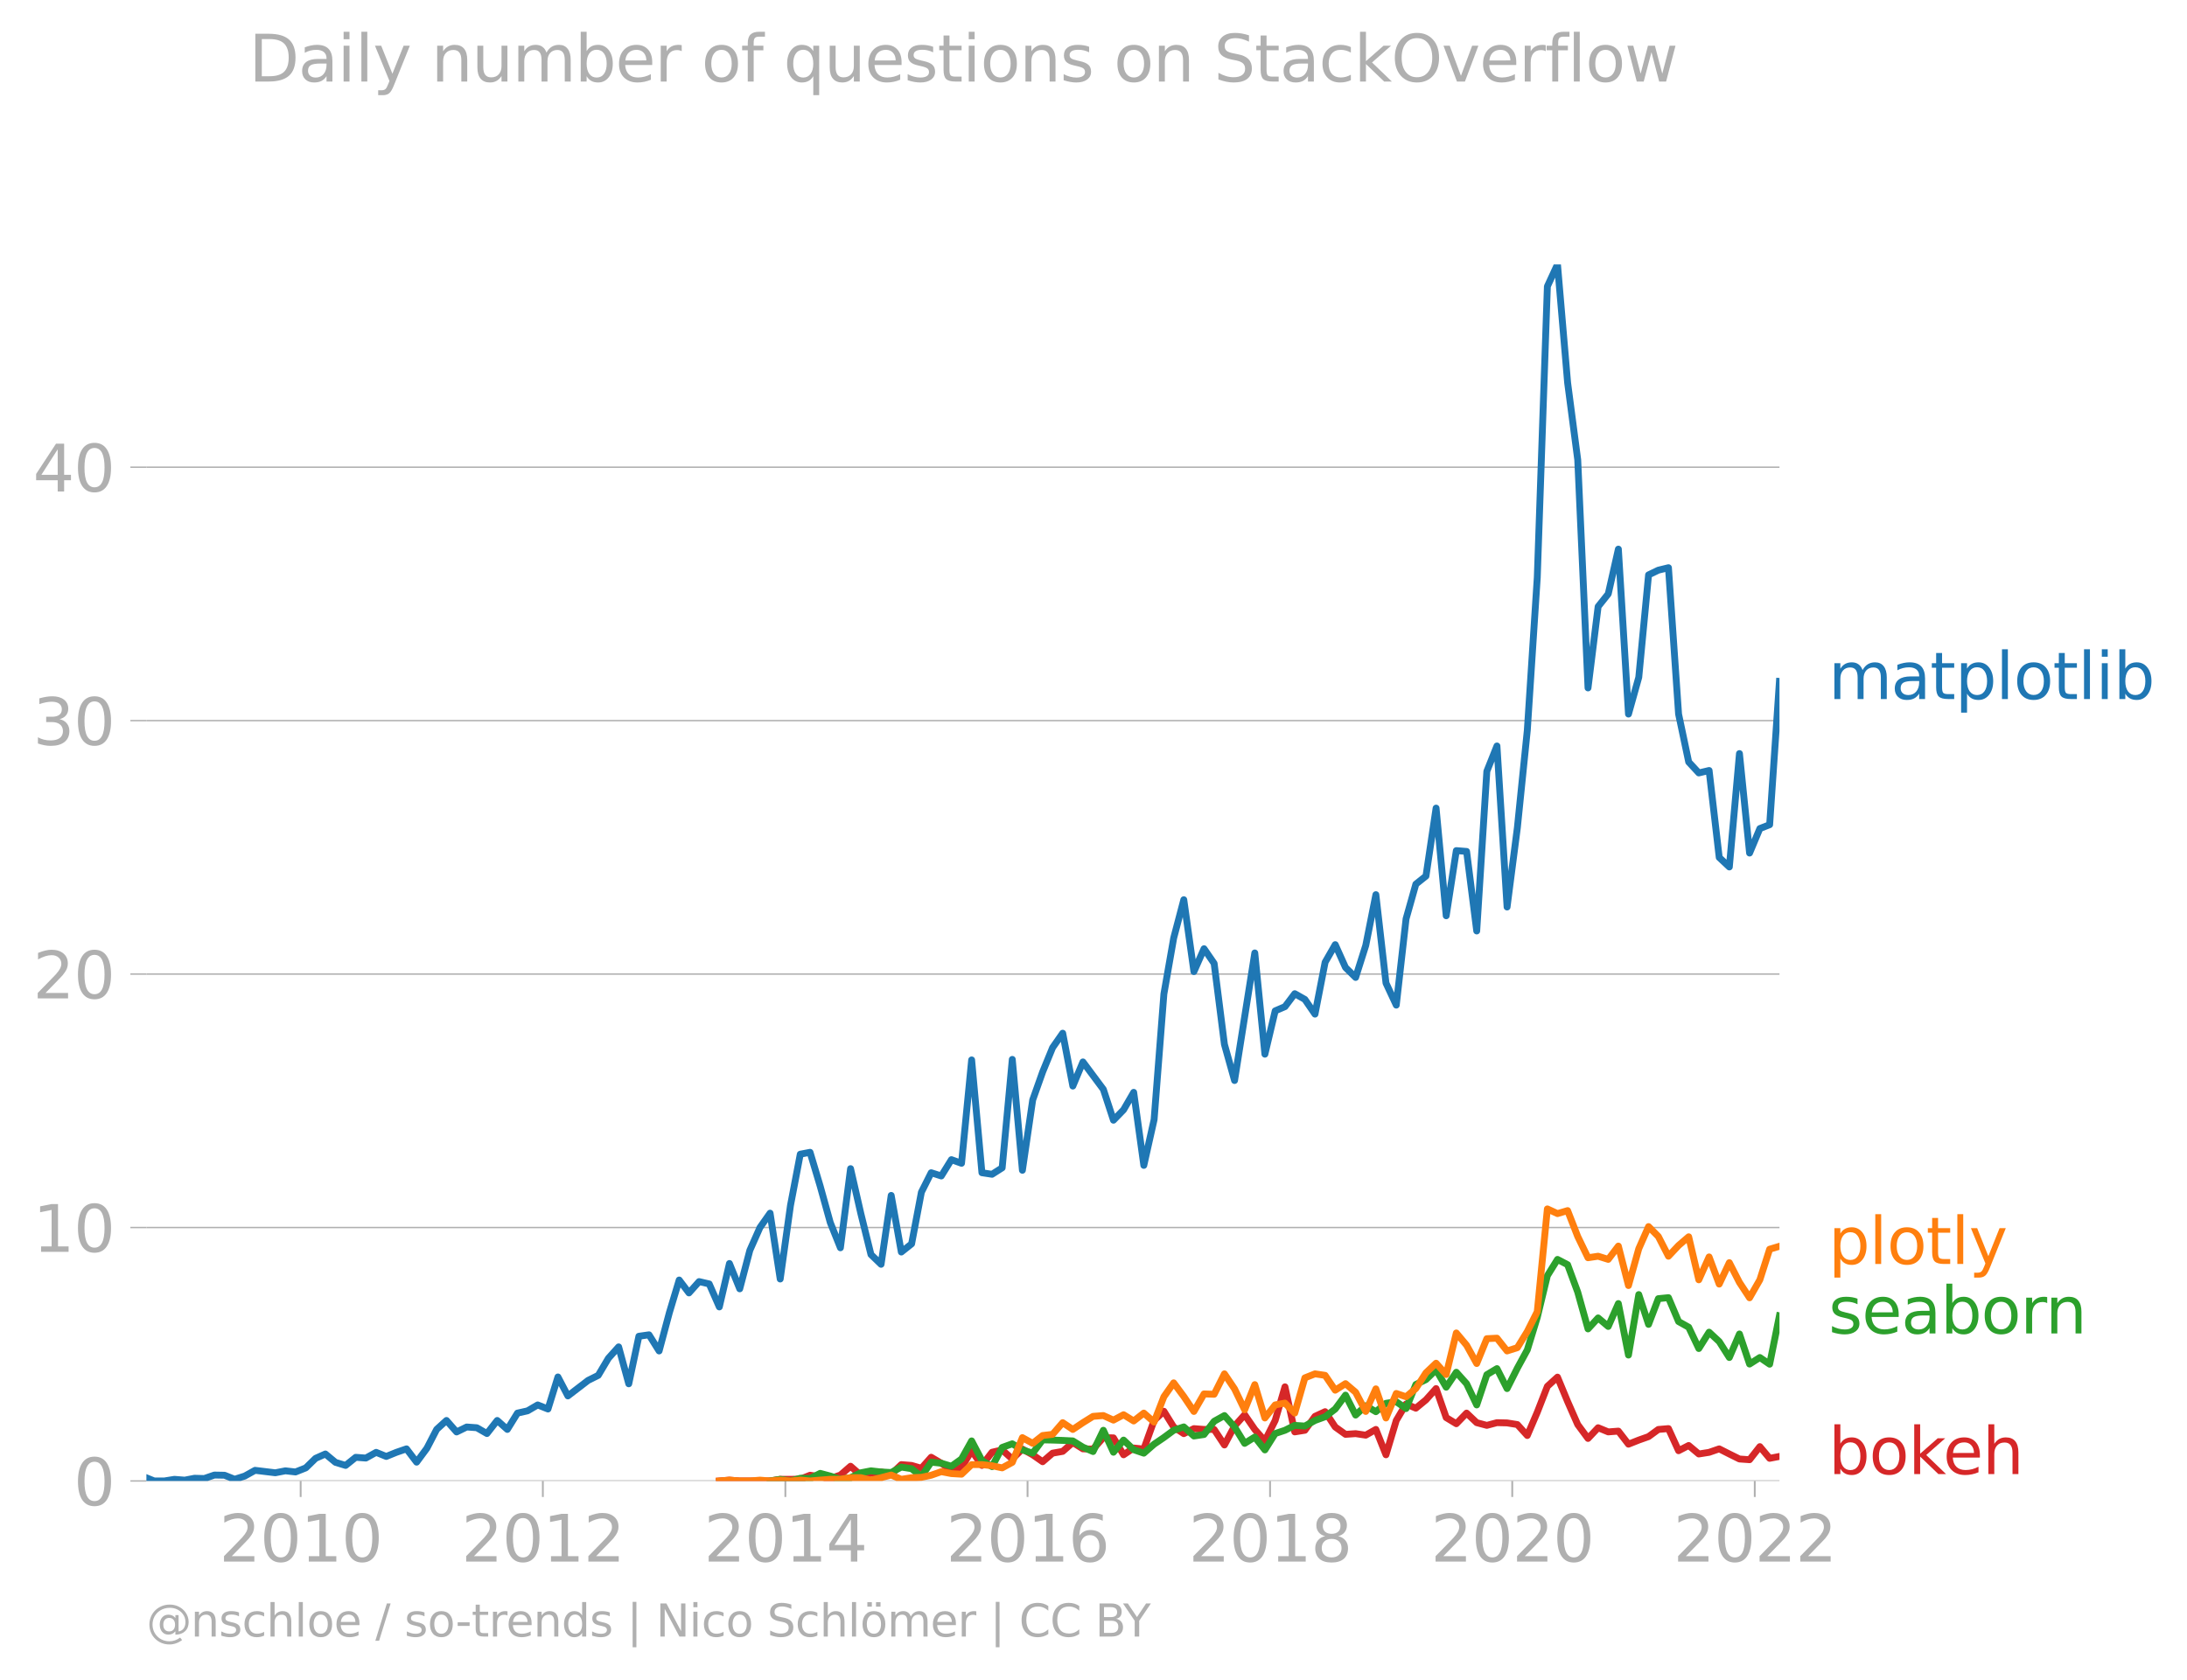 <svg xmlns:xlink="http://www.w3.org/1999/xlink" width="637.669" height="489.969" viewBox="0 0 478.252 367.477" xmlns="http://www.w3.org/2000/svg"><defs><style>*{stroke-linejoin:round;stroke-linecap:butt}</style></defs><g id="figure_1"><path d="M0 367.477h478.252V0H0v367.477z" style="fill:none" id="patch_1"/><g id="axes_1"><path d="M32.015 323.95h357.12V57.838H32.015V323.95z" style="fill:none" id="patch_2"/><g id="matplotlib.axis_1"><g id="xtick_1"><g id="line2d_1"><defs><path id="mf904a7f14d" d="M0 0v3.5" style="stroke:#b0b0b0;stroke-width:.4"/></defs><use xlink:href="#mf904a7f14d" x="65.75" y="323.95" style="fill:#b0b0b0;stroke:#b0b0b0;stroke-width:.4"/></g><g style="fill:#b0b0b0" transform="matrix(.14 0 0 -.14 47.935 341.588)" id="text_1"><defs><path id="DejaVuSans-32" d="M1228 531h2203V0H469v531q359 372 979 998 621 627 780 809 303 340 423 576 121 236 121 464 0 372-261 606-261 235-680 235-297 0-627-103-329-103-704-313v638q381 153 712 231 332 78 607 78 725 0 1156-363 431-362 431-968 0-288-108-546-107-257-392-607-78-91-497-524-418-433-1181-1211z" transform="scale(.016)"/><path id="DejaVuSans-30" d="M2034 4250q-487 0-733-480-245-479-245-1442 0-959 245-1439 246-480 733-480 491 0 736 480 246 480 246 1439 0 963-246 1442-245 480-736 480zm0 500q785 0 1199-621 414-620 414-1801 0-1178-414-1799Q2819-91 2034-91q-784 0-1198 620-414 621-414 1799 0 1181 414 1801 414 621 1198 621z" transform="scale(.016)"/><path id="DejaVuSans-31" d="M794 531h1031v3560L703 3866v575l1116 225h631V531h1031V0H794v531z" transform="scale(.016)"/></defs><use xlink:href="#DejaVuSans-32"/><use xlink:href="#DejaVuSans-30" x="63.623"/><use xlink:href="#DejaVuSans-31" x="127.246"/><use xlink:href="#DejaVuSans-30" x="190.869"/></g></g><g id="xtick_2"><use xlink:href="#mf904a7f14d" x="118.71" y="323.95" style="fill:#b0b0b0;stroke:#b0b0b0;stroke-width:.4" id="line2d_2"/><g style="fill:#b0b0b0" transform="matrix(.14 0 0 -.14 100.895 341.588)" id="text_2"><use xlink:href="#DejaVuSans-32"/><use xlink:href="#DejaVuSans-30" x="63.623"/><use xlink:href="#DejaVuSans-31" x="127.246"/><use xlink:href="#DejaVuSans-32" x="190.869"/></g></g><g id="xtick_3"><use xlink:href="#mf904a7f14d" x="171.743" y="323.95" style="fill:#b0b0b0;stroke:#b0b0b0;stroke-width:.4" id="line2d_3"/><g style="fill:#b0b0b0" transform="matrix(.14 0 0 -.14 153.928 341.588)" id="text_3"><defs><path id="DejaVuSans-34" d="M2419 4116 825 1625h1594v2491zm-166 550h794V1625h666v-525h-666V0h-628v1100H313v609l1940 2957z" transform="scale(.016)"/></defs><use xlink:href="#DejaVuSans-32"/><use xlink:href="#DejaVuSans-30" x="63.623"/><use xlink:href="#DejaVuSans-31" x="127.246"/><use xlink:href="#DejaVuSans-34" x="190.869"/></g></g><g id="xtick_4"><use xlink:href="#mf904a7f14d" x="224.704" y="323.95" style="fill:#b0b0b0;stroke:#b0b0b0;stroke-width:.4" id="line2d_4"/><g style="fill:#b0b0b0" transform="matrix(.14 0 0 -.14 206.889 341.588)" id="text_4"><defs><path id="DejaVuSans-36" d="M2113 2584q-425 0-674-291-248-290-248-796 0-503 248-796 249-292 674-292t673 292q248 293 248 796 0 506-248 796-248 291-673 291zm1253 1979v-575q-238 112-480 171-242 60-480 60-625 0-955-422-329-422-376-1275 184 272 462 417 279 145 613 145 703 0 1111-427 408-426 408-1160 0-719-425-1154Q2819-91 2113-91q-810 0-1238 620-428 621-428 1799 0 1106 525 1764t1409 658q238 0 480-47t505-140z" transform="scale(.016)"/></defs><use xlink:href="#DejaVuSans-32"/><use xlink:href="#DejaVuSans-30" x="63.623"/><use xlink:href="#DejaVuSans-31" x="127.246"/><use xlink:href="#DejaVuSans-36" x="190.869"/></g></g><g id="xtick_5"><use xlink:href="#mf904a7f14d" x="277.737" y="323.95" style="fill:#b0b0b0;stroke:#b0b0b0;stroke-width:.4" id="line2d_5"/><g style="fill:#b0b0b0" transform="matrix(.14 0 0 -.14 259.922 341.588)" id="text_5"><defs><path id="DejaVuSans-38" d="M2034 2216q-450 0-708-241-257-241-257-662 0-422 257-663 258-241 708-241t709 242q260 243 260 662 0 421-258 662-257 241-711 241zm-631 268q-406 100-633 378-226 279-226 679 0 559 398 884 399 325 1092 325 697 0 1094-325t397-884q0-400-227-679-226-278-629-378 456-106 710-416 255-309 255-755 0-679-414-1042Q2806-91 2034-91q-771 0-1186 362-414 363-414 1042 0 446 256 755 257 310 713 416zm-231 997q0-362 226-565 227-203 636-203 407 0 636 203 230 203 230 565 0 363-230 566-229 203-636 203-409 0-636-203-226-203-226-566z" transform="scale(.016)"/></defs><use xlink:href="#DejaVuSans-32"/><use xlink:href="#DejaVuSans-30" x="63.623"/><use xlink:href="#DejaVuSans-31" x="127.246"/><use xlink:href="#DejaVuSans-38" x="190.869"/></g></g><g id="xtick_6"><use xlink:href="#mf904a7f14d" x="330.697" y="323.95" style="fill:#b0b0b0;stroke:#b0b0b0;stroke-width:.4" id="line2d_6"/><g style="fill:#b0b0b0" transform="matrix(.14 0 0 -.14 312.882 341.588)" id="text_6"><use xlink:href="#DejaVuSans-32"/><use xlink:href="#DejaVuSans-30" x="63.623"/><use xlink:href="#DejaVuSans-32" x="127.246"/><use xlink:href="#DejaVuSans-30" x="190.869"/></g></g><g id="xtick_7"><use xlink:href="#mf904a7f14d" x="383.73" y="323.95" style="fill:#b0b0b0;stroke:#b0b0b0;stroke-width:.4" id="line2d_7"/><g style="fill:#b0b0b0" transform="matrix(.14 0 0 -.14 365.915 341.588)" id="text_7"><use xlink:href="#DejaVuSans-32"/><use xlink:href="#DejaVuSans-30" x="63.623"/><use xlink:href="#DejaVuSans-32" x="127.246"/><use xlink:href="#DejaVuSans-32" x="190.869"/></g></g></g><g id="matplotlib.axis_2"><g id="ytick_1"><path d="M32.015 323.95h357.12" clip-path="url(#pea7024288c)" style="fill:none;stroke:#b0b0b0;stroke-width:.3;stroke-linecap:square" id="line2d_8"/><g id="line2d_9"><defs><path id="mafb4f86651" d="M0 0h-3.5" style="stroke:#b0b0b0;stroke-width:.3"/></defs><use xlink:href="#mafb4f86651" x="32.015" y="323.95" style="fill:#b0b0b0;stroke:#b0b0b0;stroke-width:.3"/></g><use xlink:href="#DejaVuSans-30" style="fill:#b0b0b0" transform="matrix(.14 0 0 -.14 16.108 329.269)" id="text_8"/></g><g id="ytick_2"><path d="M32.015 268.51h357.12" clip-path="url(#pea7024288c)" style="fill:none;stroke:#b0b0b0;stroke-width:.3;stroke-linecap:square" id="line2d_10"/><use xlink:href="#mafb4f86651" x="32.015" y="268.51" style="fill:#b0b0b0;stroke:#b0b0b0;stroke-width:.3" id="line2d_11"/><g style="fill:#b0b0b0" transform="matrix(.14 0 0 -.14 7.2 273.829)" id="text_9"><use xlink:href="#DejaVuSans-31"/><use xlink:href="#DejaVuSans-30" x="63.623"/></g></g><g id="ytick_3"><path d="M32.015 213.07h357.12" clip-path="url(#pea7024288c)" style="fill:none;stroke:#b0b0b0;stroke-width:.3;stroke-linecap:square" id="line2d_12"/><use xlink:href="#mafb4f86651" x="32.015" y="213.07" style="fill:#b0b0b0;stroke:#b0b0b0;stroke-width:.3" id="line2d_13"/><g style="fill:#b0b0b0" transform="matrix(.14 0 0 -.14 7.2 218.389)" id="text_10"><use xlink:href="#DejaVuSans-32"/><use xlink:href="#DejaVuSans-30" x="63.623"/></g></g><g id="ytick_4"><path d="M32.015 157.63h357.12" clip-path="url(#pea7024288c)" style="fill:none;stroke:#b0b0b0;stroke-width:.3;stroke-linecap:square" id="line2d_14"/><use xlink:href="#mafb4f86651" x="32.015" y="157.63" style="fill:#b0b0b0;stroke:#b0b0b0;stroke-width:.3" id="line2d_15"/><g style="fill:#b0b0b0" transform="matrix(.14 0 0 -.14 7.2 162.949)" id="text_11"><defs><path id="DejaVuSans-33" d="M2597 2516q453-97 707-404 255-306 255-756 0-690-475-1069Q2609-91 1734-91q-293 0-604 58T488 141v609q262-153 574-231 313-78 654-78 593 0 904 234t311 681q0 413-289 645-289 233-804 233h-544v519h569q465 0 712 186t247 536q0 359-255 551-254 193-729 193-260 0-557-57-297-56-653-174v562q360 100 674 150t592 50q719 0 1137-327 419-326 419-882 0-388-222-655t-631-370z" transform="scale(.016)"/></defs><use xlink:href="#DejaVuSans-33"/><use xlink:href="#DejaVuSans-30" x="63.623"/></g></g><g id="ytick_5"><path d="M32.015 102.19h357.12" clip-path="url(#pea7024288c)" style="fill:none;stroke:#b0b0b0;stroke-width:.3;stroke-linecap:square" id="line2d_16"/><use xlink:href="#mafb4f86651" x="32.015" y="102.19" style="fill:#b0b0b0;stroke:#b0b0b0;stroke-width:.3" id="line2d_17"/><g style="fill:#b0b0b0" transform="matrix(.14 0 0 -.14 7.2 107.509)" id="text_12"><use xlink:href="#DejaVuSans-34"/><use xlink:href="#DejaVuSans-30" x="63.623"/></g></g></g><path d="m157.306 323.95 2.213-.179 2.249.179H168.406l2.213-.358h2.249l2.14-.038 2.14-.856 2.213.328 2.213.387 2.212-.757 2.213-1.925 2.25 1.967 2.212-.411 2.213-.304 2.212.488 2.213-2.098 2.25.179 2.14.626 2.14-2.415 2.212 1.306 2.213 1.556 2.213-.632 2.212-3.66 2.25 3.219 2.212-2.885 2.213-.513 2.213 1.991 2.212-2.17 2.25 1.252 2.176 1.517 2.176-1.875 2.213-.387 2.213-1.938 2.212 1.383 2.213.048 2.25-2.504 2.212.054 2.213 3.702 2.212-1.484 2.213.232 2.25-6.26 2.14-2.011 2.14 3.442 2.212 1.455 2.213-1.097 2.213.173 2.212.006 2.25 3.398 2.212-4.143 2.213-2.474 2.213 3.213 2.212 2.51 2.25-4.471 2.14-7.358 2.14 9.861 2.212-.357 2.213-3.04 2.213-1.026 2.213 3.35 2.249 1.61 2.212-.155 2.213.334 2.213-1.258 2.212 5.55 2.25-7.511 2.14-3.596 2.14.913 2.213-1.824 2.212-2.468 2.213 6.349 2.213 1.341 2.249-2.325 2.212 2.093 2.213.59 2.213-.59 2.213.053 2.249.358 2.176 2.399 2.177-5.082 2.212-5.675 2.213-2.015 2.213 5.342 2.213 5.03 2.249 3.041 2.212-2.343 2.213.912 2.213-.172 2.212 2.855 2.25-.894 2.14-.76 2.14-1.565 2.213-.19 2.212 4.84 2.213-1.145 2.213 1.86 2.249-.358 2.212-.763 2.213 1.121 2.213 1.097 2.213.155 2.249-2.861 2.14 2.56 2.14-.414" clip-path="url(#pea7024288c)" style="fill:none;stroke:#d62728;stroke-width:1.5;stroke-linecap:square" id="line2d_18"/><path d="m168.406 323.95 2.213-.358 2.249.358 2.14-.594 2.14.057 2.213-1.126 2.213.59 2.212.703 2.213-.346 2.25-1.073 2.212-.429 2.213.25 2.212.12 2.213-1.192 2.25.357 2.14 1.693 2.14-3.123 2.212.232 2.213.662 2.213-1.586 2.212-3.958 2.25 4.292 2.212 1.33 2.213-4.192 2.213-.798 2.212 1.335 2.25.715 2.176-2.904 2.176.043 2.213.071 2.213.108 2.212 1.37 2.213.955 2.25-4.65 2.212 4.805 2.213-2.66 2.212 2.105 2.213.757 2.25-1.967 2.14-1.456 2.14-1.584 2.212-.74 2.213 1.992 2.213-.328 2.212-2.891 2.25-1.252 2.212 2.48 2.213 3.6 2.213-1.383 2.212 2.814 2.25-3.577 2.14-.715 2.14-1.073 2.212.149 2.213-1.222 2.213-.811 2.213-1.693 2.249-3.04 2.212 4.363 2.213-2.038 2.213 1.3 2.212-1.837 2.25-.358 2.14 1.508 2.14-5.263 2.213-1.073 2.212-2.146 2.213 3.809 2.213-3.273 2.249 2.504 2.212 4.65 2.213-6.617 2.213-1.33 2.213 4.37 2.249-4.47 2.176-3.997 2.177-7.092 2.212-9.139 2.213-3.558 2.213 1.156 2.213 5.997 2.249 8.048 2.212-2.403 2.213 1.866 2.213-5.007 2.212 11.267 2.25-13.234 2.14 6.52 2.14-5.626 2.213-.22 2.212 5.227 2.213 1.24 2.213 4.662 2.249-3.577 2.212 2.057 2.213 3.487 2.213-5.15 2.213 6.58 2.249-1.43 2.14 1.463 2.14-10.584" clip-path="url(#pea7024288c)" style="fill:none;stroke:#2ca02c;stroke-width:1.5;stroke-linecap:square" id="line2d_19"/><path d="m157.306 323.95 2.213-.179 2.249.179h2.213l2.212-.179 2.213.179 2.213-.179 2.249.179 2.14-.198 2.14.198 2.213-.185 2.213-.173 2.212-.012 2.213-.346h2.25l2.212.531 2.213-.53 2.212-.579 2.213.936 2.25-.358 2.14-.076 2.14-.46 2.212-.781 2.213.423 2.213.131 2.212-2.098h2.25l2.212.25 2.213.465 2.213-1.204 2.212-5.413 2.25 1.252 2.176-1.714 2.176-.253 2.213-2.557 2.213 1.484 2.212-1.484 2.213-1.377 2.25-.18 2.212 1.002 2.213-1.18 2.212 1.365 2.213-1.723 2.25 1.967 2.14-5.537 2.14-3.047 2.212 2.98 2.213 3.28 2.213-3.834 2.212.078 2.25-4.471 2.212 3.285 2.213 4.584 2.213-5.508 2.212 7.296 2.25-2.861 2.14-.396 2.14 2.184 2.212-7.702 2.213-.882 2.213.328 2.213 3.249 2.249-1.431 2.212 1.878 2.213 4.203 2.213-4.942 2.212 6.372 2.25-5.365 2.14.722 2.14-1.795 2.213-3.446 2.212-2.098 2.213 2.468 2.213-9.085 2.249 2.683 2.212 4 2.213-5.431 2.213-.113 2.213 2.795 2.249-.715 2.176-3.54 2.177-4.329 2.212-22.486 2.213 1.026 2.213-.656 2.213 5.663 2.249 4.65 2.212-.334 2.213.692 2.213-2.91 2.212 8.632 2.25-8.047 2.14-4.848 2.14 2.165 2.213 4.316 2.212-2.349 2.213-1.901 2.213 9.412 2.249-5.007 2.212 5.943 2.213-4.691 2.213 4.322 2.213 3.368 2.249-3.935 2.14-6.693 2.14-.639" clip-path="url(#pea7024288c)" style="fill:none;stroke:#ff7f0e;stroke-width:1.5;stroke-linecap:square" id="line2d_20"/><g style="fill:#1f77b4" transform="matrix(.14 0 0 -.14 399.849 152.909)" id="text_13"><defs><path id="DejaVuSans-6d" d="M3328 2828q216 388 516 572t706 184q547 0 844-383 297-382 297-1088V0h-578v2094q0 503-179 746-178 244-543 244-447 0-707-297-259-296-259-809V0h-578v2094q0 506-178 748t-550 242q-441 0-701-298-259-298-259-808V0H581v3500h578v-544q197 322 472 475t653 153q382 0 649-194 267-193 395-562z" transform="scale(.016)"/><path id="DejaVuSans-61" d="M2194 1759q-697 0-966-159t-269-544q0-306 202-486 202-179 548-179 479 0 768 339t289 901v128h-572zm1147 238V0h-575v531q-197-318-491-470T1556-91q-537 0-855 302-317 302-317 808 0 590 395 890 396 300 1180 300h807v57q0 397-261 614t-733 217q-300 0-585-72-284-72-546-216v532q315 122 612 182 297 61 578 61 760 0 1135-394 375-393 375-1193z" transform="scale(.016)"/><path id="DejaVuSans-74" d="M1172 4494v-994h1184v-447H1172V1153q0-428 117-550t477-122h590V0h-590q-666 0-919 248-253 249-253 905v1900H172v447h422v994h578z" transform="scale(.016)"/><path id="DejaVuSans-70" d="M1159 525v-1856H581v4831h578v-531q182 312 458 463 277 152 661 152 638 0 1036-506 399-506 399-1331T3314 415Q2916-91 2278-91q-384 0-661 152-276 152-458 464zm1957 1222q0 634-261 995t-717 361q-457 0-718-361t-261-995q0-634 261-995t718-361q456 0 717 361t261 995z" transform="scale(.016)"/><path id="DejaVuSans-6c" d="M603 4863h575V0H603v4863z" transform="scale(.016)"/><path id="DejaVuSans-6f" d="M1959 3097q-462 0-731-361t-269-989q0-628 267-989 268-361 733-361 460 0 728 362 269 363 269 988 0 622-269 986-268 364-728 364zm0 487q750 0 1178-488 429-487 429-1349 0-859-429-1349Q2709-91 1959-91q-753 0-1180 489-426 490-426 1349 0 862 426 1349 427 488 1180 488z" transform="scale(.016)"/><path id="DejaVuSans-69" d="M603 3500h575V0H603v3500zm0 1363h575v-729H603v729z" transform="scale(.016)"/><path id="DejaVuSans-62" d="M3116 1747q0 634-261 995t-717 361q-457 0-718-361t-261-995q0-634 261-995t718-361q456 0 717 361t261 995zM1159 2969q182 312 458 463 277 152 661 152 638 0 1036-506 399-506 399-1331T3314 415Q2916-91 2278-91q-384 0-661 152-276 152-458 464V0H581v4863h578V2969z" transform="scale(.016)"/></defs><use xlink:href="#DejaVuSans-6d"/><use xlink:href="#DejaVuSans-61" x="97.412"/><use xlink:href="#DejaVuSans-74" x="158.691"/><use xlink:href="#DejaVuSans-70" x="197.9"/><use xlink:href="#DejaVuSans-6c" x="261.377"/><use xlink:href="#DejaVuSans-6f" x="289.16"/><use xlink:href="#DejaVuSans-74" x="350.342"/><use xlink:href="#DejaVuSans-6c" x="389.551"/><use xlink:href="#DejaVuSans-69" x="417.334"/><use xlink:href="#DejaVuSans-62" x="445.117"/></g><g style="fill:#ff7f0e" transform="matrix(.14 0 0 -.14 399.849 276.486)" id="text_14"><defs><path id="DejaVuSans-79" d="M2059-325q-243-625-475-815-231-191-618-191H506v481h338q237 0 368 113 132 112 291 531l103 262L191 3500h609L1894 763l1094 2737h609L2059-325z" transform="scale(.016)"/></defs><use xlink:href="#DejaVuSans-70"/><use xlink:href="#DejaVuSans-6c" x="63.477"/><use xlink:href="#DejaVuSans-6f" x="91.26"/><use xlink:href="#DejaVuSans-74" x="152.441"/><use xlink:href="#DejaVuSans-6c" x="191.65"/><use xlink:href="#DejaVuSans-79" x="219.434"/></g><g style="fill:#2ca02c" transform="matrix(.14 0 0 -.14 399.849 291.688)" id="text_15"><defs><path id="DejaVuSans-73" d="M2834 3397v-544q-243 125-506 187-262 63-544 63-428 0-642-131t-214-394q0-200 153-314t616-217l197-44q612-131 870-370t258-667q0-488-386-773Q2250-91 1575-91q-281 0-586 55T347 128v594q319-166 628-249 309-82 613-82 406 0 624 139 219 139 219 392 0 234-158 359-157 125-692 241l-200 47q-534 112-772 345-237 233-237 639 0 494 350 762 350 269 994 269 318 0 599-47 282-46 519-140z" transform="scale(.016)"/><path id="DejaVuSans-65" d="M3597 1894v-281H953q38-594 358-905t892-311q331 0 642 81t618 244V178Q3153 47 2828-22t-659-69q-838 0-1327 487-489 488-489 1320 0 859 464 1363 464 505 1252 505 706 0 1117-455 411-454 411-1235zm-575 169q-6 471-264 752-258 282-683 282-481 0-770-272t-333-766l2050 4z" transform="scale(.016)"/><path id="DejaVuSans-72" d="M2631 2963q-97 56-211 82-114 27-251 27-488 0-749-317t-261-911V0H581v3500h578v-544q182 319 472 473 291 155 707 155 59 0 131-8 72-7 159-23l3-590z" transform="scale(.016)"/><path id="DejaVuSans-6e" d="M3513 2113V0h-575v2094q0 497-194 743-194 247-581 247-466 0-735-297-269-296-269-809V0H581v3500h578v-544q207 316 486 472 280 156 646 156 603 0 912-373 310-373 310-1098z" transform="scale(.016)"/></defs><use xlink:href="#DejaVuSans-73"/><use xlink:href="#DejaVuSans-65" x="52.1"/><use xlink:href="#DejaVuSans-61" x="113.623"/><use xlink:href="#DejaVuSans-62" x="174.902"/><use xlink:href="#DejaVuSans-6f" x="238.379"/><use xlink:href="#DejaVuSans-72" x="299.561"/><use xlink:href="#DejaVuSans-6e" x="338.924"/></g><g style="fill:#d62728" transform="matrix(.14 0 0 -.14 399.849 322.448)" id="text_16"><defs><path id="DejaVuSans-6b" d="M581 4863h578V1991l1716 1509h734L1753 1863 3688 0h-750L1159 1709V0H581v4863z" transform="scale(.016)"/><path id="DejaVuSans-68" d="M3513 2113V0h-575v2094q0 497-194 743-194 247-581 247-466 0-735-297-269-296-269-809V0H581v4863h578V2956q207 316 486 472 280 156 646 156 603 0 912-373 310-373 310-1098z" transform="scale(.016)"/></defs><use xlink:href="#DejaVuSans-62"/><use xlink:href="#DejaVuSans-6f" x="63.477"/><use xlink:href="#DejaVuSans-6b" x="124.658"/><use xlink:href="#DejaVuSans-65" x="178.943"/><use xlink:href="#DejaVuSans-68" x="240.467"/></g><g style="fill:#b0b0b0" transform="matrix(.097 0 0 -.097 32.015 357.986)" id="text_17"><defs><path id="DejaVuSans-40" d="M2381 1678q0-447 222-702 222-254 610-254 384 0 604 256 221 256 221 700 0 438-225 695-225 258-607 258-378 0-602-256-223-256-223-697zm1703-934q-187-241-429-355t-564-114q-538 0-874 389t-336 1014q0 625 337 1015 338 391 873 391 322 0 565-117 244-117 428-354v409h447V722q457 69 714 417 258 349 258 902 0 334-99 628-98 294-298 544-325 409-792 626t-1017 217q-384 0-738-102-353-101-653-301-490-319-767-836-276-517-276-1120 0-497 179-932 180-434 521-765 328-325 759-495 431-171 922-171 403 0 792 136t714 389l281-347q-390-303-851-464t-936-161q-578 0-1091 205-512 205-912 595Q841 78 631 592q-209 514-209 1105 0 569 212 1084 213 516 607 907 403 396 931 607t1119 211q662 0 1229-272 568-271 952-771 234-307 357-666 124-359 124-744 0-822-497-1297T4084 263v481z" transform="scale(.016)"/><path id="DejaVuSans-63" d="M3122 3366v-538q-244 135-489 202t-495 67q-560 0-870-355-309-354-309-995t309-996q310-354 870-354 250 0 495 67t489 202V134Q2881 22 2623-34q-257-57-548-57-791 0-1257 497-465 497-465 1341 0 856 470 1346 471 491 1290 491 265 0 518-55 253-54 491-163z" transform="scale(.016)"/><path id="DejaVuSans-2f" d="M1625 4666h531L531-594H0l1625 5260z" transform="scale(.016)"/><path id="DejaVuSans-2d" d="M313 2009h1684v-512H313v512z" transform="scale(.016)"/><path id="DejaVuSans-64" d="M2906 2969v1894h575V0h-575v525q-181-312-458-464-276-152-664-152-634 0-1033 506-398 507-398 1332t398 1331q399 506 1033 506 388 0 664-152 277-151 458-463zM947 1747q0-634 261-995t717-361q456 0 718 361 263 361 263 995t-263 995q-262 361-718 361t-717-361q-261-361-261-995z" transform="scale(.016)"/><path id="DejaVuSans-7c" d="M1344 4891v-6400H813v6400h531z" transform="scale(.016)"/><path id="DejaVuSans-4e" d="M628 4666h850L3547 763v3903h612V0h-850L1241 3903V0H628v4666z" transform="scale(.016)"/><path id="DejaVuSans-53" d="M3425 4513v-616q-359 172-678 256-319 85-616 85-515 0-795-200t-280-569q0-310 186-468 186-157 705-254l381-78q706-135 1042-474t336-907q0-679-455-1029Q2797-91 1919-91q-331 0-705 75-373 75-773 222v650q384-215 753-325 369-109 725-109 540 0 834 212 294 213 294 607 0 343-211 537t-692 291l-385 75q-706 140-1022 440-315 300-315 835 0 619 436 975t1201 356q329 0 669-60 341-59 697-177z" transform="scale(.016)"/><path id="DejaVuSans-f6" d="M1959 3097q-462 0-731-361t-269-989q0-628 267-989 268-361 733-361 460 0 728 362 269 363 269 988 0 622-269 986-268 364-728 364zm0 487q750 0 1178-488 429-487 429-1349 0-859-429-1349Q2709-91 1959-91q-753 0-1180 489-426 490-426 1349 0 862 426 1349 427 488 1180 488zm295 1266h634v-631h-634v631zm-1222 0h634v-631h-634v631z" transform="scale(.016)"/><path id="DejaVuSans-43" d="M4122 4306v-665q-319 297-680 443-361 147-767 147-800 0-1225-489t-425-1414q0-922 425-1411t1225-489q406 0 767 147t680 444V359q-331-225-702-338-370-112-782-112-1060 0-1670 648-609 649-609 1771 0 1125 609 1773 610 649 1670 649 418 0 788-111 371-111 696-333z" transform="scale(.016)"/><path id="DejaVuSans-42" d="M1259 2228V519h1013q509 0 754 211 246 211 246 645 0 438-246 645-245 208-754 208H1259zm0 1919V2741h935q462 0 688 173 227 174 227 530 0 353-227 528-226 175-688 175h-935zm-631 519h1613q722 0 1112-300 391-300 391-853 0-429-200-682t-588-315q466-100 724-418 258-317 258-792 0-625-425-966Q3088 0 2303 0H628v4666z" transform="scale(.016)"/><path id="DejaVuSans-59" d="M-13 4666h679l1293-1919 1285 1919h678L2272 2222V0h-634v2222L-13 4666z" transform="scale(.016)"/></defs><use xlink:href="#DejaVuSans-40"/><use xlink:href="#DejaVuSans-6e" x="100"/><use xlink:href="#DejaVuSans-73" x="163.379"/><use xlink:href="#DejaVuSans-63" x="215.479"/><use xlink:href="#DejaVuSans-68" x="270.459"/><use xlink:href="#DejaVuSans-6c" x="333.838"/><use xlink:href="#DejaVuSans-6f" x="361.621"/><use xlink:href="#DejaVuSans-65" x="422.803"/><use xlink:href="#DejaVuSans-20" x="484.326"/><use xlink:href="#DejaVuSans-2f" x="516.113"/><use xlink:href="#DejaVuSans-20" x="549.805"/><use xlink:href="#DejaVuSans-73" x="581.592"/><use xlink:href="#DejaVuSans-6f" x="633.691"/><use xlink:href="#DejaVuSans-2d" x="696.748"/><use xlink:href="#DejaVuSans-74" x="732.832"/><use xlink:href="#DejaVuSans-72" x="772.041"/><use xlink:href="#DejaVuSans-65" x="810.904"/><use xlink:href="#DejaVuSans-6e" x="872.428"/><use xlink:href="#DejaVuSans-64" x="935.807"/><use xlink:href="#DejaVuSans-73" x="999.283"/><use xlink:href="#DejaVuSans-20" x="1051.383"/><use xlink:href="#DejaVuSans-7c" x="1083.17"/><use xlink:href="#DejaVuSans-20" x="1116.861"/><use xlink:href="#DejaVuSans-4e" x="1148.648"/><use xlink:href="#DejaVuSans-69" x="1223.453"/><use xlink:href="#DejaVuSans-63" x="1251.236"/><use xlink:href="#DejaVuSans-6f" x="1306.217"/><use xlink:href="#DejaVuSans-20" x="1367.398"/><use xlink:href="#DejaVuSans-53" x="1399.186"/><use xlink:href="#DejaVuSans-63" x="1462.662"/><use xlink:href="#DejaVuSans-68" x="1517.643"/><use xlink:href="#DejaVuSans-6c" x="1581.021"/><use xlink:href="#DejaVuSans-f6" x="1608.805"/><use xlink:href="#DejaVuSans-6d" x="1669.986"/><use xlink:href="#DejaVuSans-65" x="1767.398"/><use xlink:href="#DejaVuSans-72" x="1828.922"/><use xlink:href="#DejaVuSans-20" x="1870.035"/><use xlink:href="#DejaVuSans-7c" x="1901.822"/><use xlink:href="#DejaVuSans-20" x="1935.514"/><use xlink:href="#DejaVuSans-43" x="1967.301"/><use xlink:href="#DejaVuSans-43" x="2037.125"/><use xlink:href="#DejaVuSans-20" x="2106.949"/><use xlink:href="#DejaVuSans-42" x="2138.736"/><use xlink:href="#DejaVuSans-59" x="2201.84"/></g><g style="fill:#b0b0b0" transform="matrix(.14 0 0 -.14 54.43 17.838)" id="text_18"><defs><path id="DejaVuSans-44" d="M1259 4147V519h763q966 0 1414 437 448 438 448 1382 0 937-448 1373t-1414 436h-763zm-631 519h1297q1356 0 1990-564 635-564 635-1764 0-1207-638-1773Q3275 0 1925 0H628v4666z" transform="scale(.016)"/><path id="DejaVuSans-75" d="M544 1381v2119h575V1403q0-497 193-746 194-248 582-248 465 0 735 297 271 297 271 810v1984h575V0h-575v538q-209-319-486-474-276-155-642-155-603 0-916 375-312 375-312 1097zm1447 2203z" transform="scale(.016)"/><path id="DejaVuSans-66" d="M2375 4863v-479h-550q-309 0-430-125-120-125-120-450v-309h947v-447h-947V0H697v3053H147v447h550v244q0 584 272 851 272 268 862 268h544z" transform="scale(.016)"/><path id="DejaVuSans-71" d="M947 1747q0-634 261-995t717-361q456 0 718 361 263 361 263 995t-263 995q-262 361-718 361t-717-361q-261-361-261-995zM2906 525q-181-312-458-464-276-152-664-152-634 0-1033 506-398 507-398 1332t398 1331q399 506 1033 506 388 0 664-152 277-151 458-463v531h575v-4831h-575V525z" transform="scale(.016)"/><path id="DejaVuSans-4f" d="M2522 4238q-688 0-1093-513-404-512-404-1397 0-881 404-1394 405-512 1093-512 687 0 1089 512 402 513 402 1394 0 885-402 1397-402 513-1089 513zm0 512q981 0 1568-658 588-658 588-1764 0-1103-588-1761Q3503-91 2522-91q-984 0-1574 656-589 657-589 1763t589 1764q590 658 1574 658z" transform="scale(.016)"/><path id="DejaVuSans-76" d="M191 3500h609L1894 563l1094 2937h609L2284 0h-781L191 3500z" transform="scale(.016)"/><path id="DejaVuSans-77" d="M269 3500h575l719-2731 715 2731h678l719-2731 716 2731h575L4050 0h-678l-753 2869L1863 0h-679L269 3500z" transform="scale(.016)"/></defs><use xlink:href="#DejaVuSans-44"/><use xlink:href="#DejaVuSans-61" x="77.002"/><use xlink:href="#DejaVuSans-69" x="138.281"/><use xlink:href="#DejaVuSans-6c" x="166.064"/><use xlink:href="#DejaVuSans-79" x="193.848"/><use xlink:href="#DejaVuSans-20" x="253.027"/><use xlink:href="#DejaVuSans-6e" x="284.814"/><use xlink:href="#DejaVuSans-75" x="348.193"/><use xlink:href="#DejaVuSans-6d" x="411.572"/><use xlink:href="#DejaVuSans-62" x="508.984"/><use xlink:href="#DejaVuSans-65" x="572.461"/><use xlink:href="#DejaVuSans-72" x="633.984"/><use xlink:href="#DejaVuSans-20" x="675.098"/><use xlink:href="#DejaVuSans-6f" x="706.885"/><use xlink:href="#DejaVuSans-66" x="768.066"/><use xlink:href="#DejaVuSans-20" x="803.271"/><use xlink:href="#DejaVuSans-71" x="835.059"/><use xlink:href="#DejaVuSans-75" x="898.535"/><use xlink:href="#DejaVuSans-65" x="961.914"/><use xlink:href="#DejaVuSans-73" x="1023.438"/><use xlink:href="#DejaVuSans-74" x="1075.537"/><use xlink:href="#DejaVuSans-69" x="1114.746"/><use xlink:href="#DejaVuSans-6f" x="1142.529"/><use xlink:href="#DejaVuSans-6e" x="1203.711"/><use xlink:href="#DejaVuSans-73" x="1267.09"/><use xlink:href="#DejaVuSans-20" x="1319.189"/><use xlink:href="#DejaVuSans-6f" x="1350.977"/><use xlink:href="#DejaVuSans-6e" x="1412.158"/><use xlink:href="#DejaVuSans-20" x="1475.537"/><use xlink:href="#DejaVuSans-53" x="1507.324"/><use xlink:href="#DejaVuSans-74" x="1570.801"/><use xlink:href="#DejaVuSans-61" x="1610.01"/><use xlink:href="#DejaVuSans-63" x="1671.289"/><use xlink:href="#DejaVuSans-6b" x="1726.27"/><use xlink:href="#DejaVuSans-4f" x="1784.18"/><use xlink:href="#DejaVuSans-76" x="1862.891"/><use xlink:href="#DejaVuSans-65" x="1922.07"/><use xlink:href="#DejaVuSans-72" x="1983.594"/><use xlink:href="#DejaVuSans-66" x="2024.707"/><use xlink:href="#DejaVuSans-6c" x="2059.912"/><use xlink:href="#DejaVuSans-6f" x="2087.695"/><use xlink:href="#DejaVuSans-77" x="2148.877"/></g><path d="m32.015 323.257 1.705.693h2.213l2.212-.358 2.25.179 2.14-.415 2.14.057 2.212-.757 2.213.042 2.213.882 2.213-.703 2.249-1.252 4.425.536 2.213-.429 2.213.25 2.249-.894 2.14-2.088 2.14-.952 2.213 1.836 2.212.668 2.213-1.777 2.213.167 2.249-1.252 2.213.9 2.212-.9 2.213-.763 2.213 2.91 2.249-3.04 2.14-4.133 2.14-1.948 2.213 2.515 2.213-1.085 2.212.161 2.213 1.27 2.249-2.861 2.213 1.961 2.212-3.57 2.213-.496 2.213-1.293 2.249.894 2.176-7.012 2.177 4.15 4.425-3.397 2.213-1.103 2.213-3.726 2.249-2.504 2.213 8.078 2.212-10.403 2.213-.316 2.213 3.535 2.249-8.405 2.14-7.115 2.14 2.823 2.213-2.48 2.213.513 2.212 5.031 2.213-9.502 2.249 5.544 2.213-8.424 2.212-4.99 2.213-3.14 2.213 14.408 2.249-16.096 2.14-11.21 2.14-.414 2.213 7.398 2.213 7.982 2.212 5.508L186 255.633l2.25 9.837 2.212 8.953 2.213 2.135 2.212-15.07 2.213 12.387 2.25-1.788 2.14-11.3 2.14-4.26 2.212.71 2.213-3.57 2.213.798 2.212-22.617 2.25 24.68 2.212.34 2.213-1.413 2.213-23.72 2.212 24.256 2.25-15.38 2.176-6.13 2.176-5.316 2.213-3.16 2.213 11.566 2.212-5.282 4.462 5.997 2.213 6.754 2.213-2.283 2.212-3.815 2.213 15.976 2.25-10.015 2.14-27.477 2.14-12.225 2.212-8.394 2.213 15.726 2.213-5.007 2.212 3.219 2.25 17.705 2.212 7.905 4.426-27.905 2.212 22.146 2.25-9.478 2.14-.92 2.14-2.836 2.212 1.252 2.213 3.219 2.213-11.35 2.213-3.851 2.249 5.007 2.212 2.17 2.213-6.999 2.213-11.111 2.212 19.338 2.25 4.829 2.14-18.874 2.14-7.594 2.213-1.765 2.212-14.867 2.213 23.553 2.213-14.254 2.249.179 2.212 17.401 2.213-34.927 2.213-5.544 2.213 35.231 2.249-17.347 2.176-21.325 2.177-33.4 2.212-63.69 2.213-4.805 2.213 25.872 2.213 16.87 2.249 49.896 2.212-17.794 2.213-2.772 2.213-9.795 2.212 36.084 2.25-8.048 2.14-22.4 2.14-1.028 2.213-.542 2.212 32.018 2.213 10.486 2.213 2.39 2.249-.536 2.212 19.028 2.213 2.075 2.213-24.805 2.213 21.765 2.249-5.365 2.14-.837 2.14-31.354h0" clip-path="url(#pea7024288c)" style="fill:none;stroke:#1f77b4;stroke-width:1.5;stroke-linecap:square" id="line2d_21"/></g></g><defs><clipPath id="pea7024288c"><path d="M32.015 57.838h357.12V323.95H32.015z"/></clipPath></defs></svg>